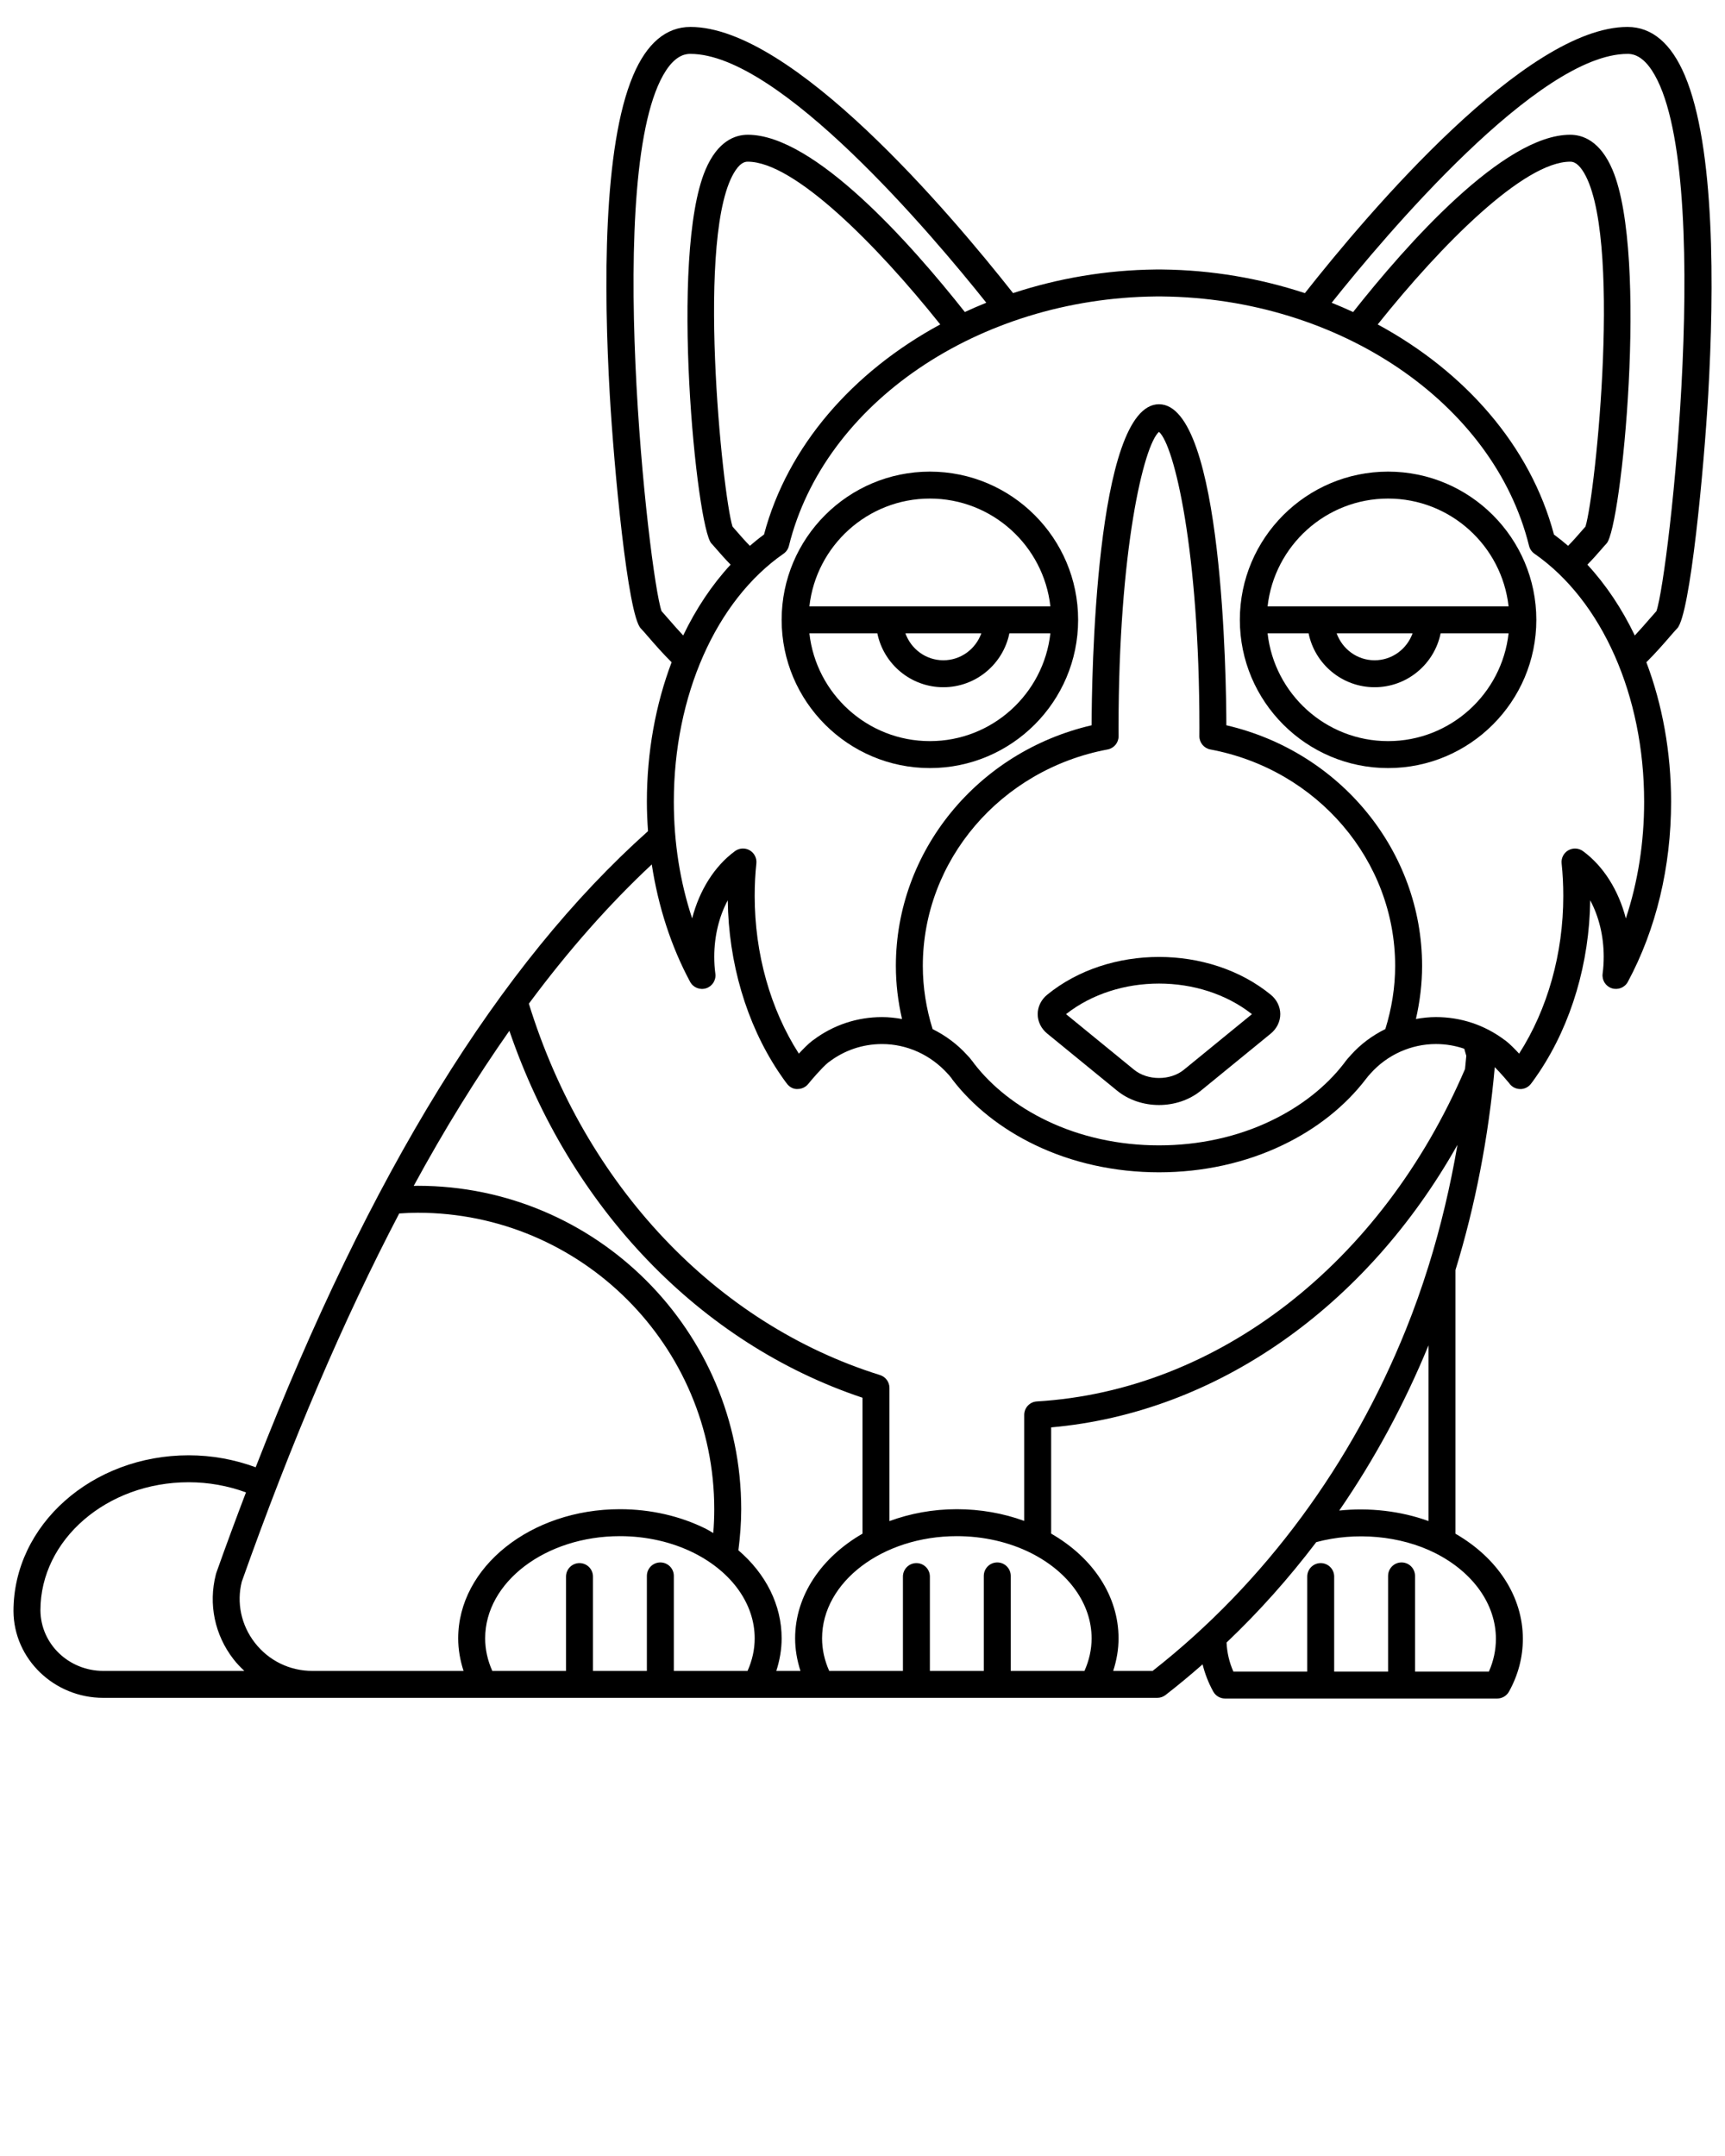 <svg xmlns="http://www.w3.org/2000/svg" xmlns:xlink="http://www.w3.org/1999/xlink" version="1.1" x="0px" y="0px" viewBox="0 0 128 160" style="enable-background:new 0 0 128 128;" xml:space="preserve"><g><polygon points="94.293,73.818 94.294,73.818 94.294,73.818  "/><path d="M82.885,80.935c0.874,0.713,1.994,1.07,3.115,1.07s2.241-0.356,3.115-1.07l5.179-4.231C94.742,76.337,95,75.811,95,75.261   c0-0.55-0.258-1.076-0.706-1.442c-4.574-3.737-12.015-3.736-16.587,0C77.258,74.185,77,74.71,77,75.261s0.258,1.076,0.706,1.442   L82.885,80.935z M92.897,75.262l-5.048,4.124c-1.001,0.819-2.695,0.819-3.698,0l-5.048-4.124   C82.945,72.235,89.056,72.235,92.897,75.262z"/><path d="M69,35c-6.065,0-11,4.935-11,11s4.935,11,11,11s11-4.935,11-11S75.065,35,69,35z M69,37c4.624,0,8.441,3.507,8.941,8   H60.059C60.559,40.507,64.376,37,69,37z M72.816,47c-0.414,1.161-1.514,2-2.816,2s-2.402-0.839-2.816-2H72.816z M69,55   c-4.624,0-8.441-3.507-8.941-8h5.042c0.465,2.279,2.484,4,4.899,4s4.434-1.721,4.899-4h3.042C77.441,51.493,73.624,55,69,55z"/><path d="M125.021,5.604C124.009,3.212,122.577,2,120.764,2c-7.549,0-19.225,13.772-23.938,19.754   C93.51,20.664,89.937,20.037,86.23,20h-0.47c-3.703,0.037-7.273,0.663-10.587,1.752C70.459,15.77,58.785,2,51.236,2   c-1.812,0-3.245,1.212-4.257,3.604c-2.247,5.308-2.182,15.818-1.731,23.7c0.307,5.369,1.328,16.327,2.298,17.328   c0.148,0.153,0.342,0.379,0.577,0.65c0.447,0.518,1.034,1.19,1.712,1.866C48.65,52.281,48,55.812,48,59.5   c0,0.733,0.034,1.459,0.085,2.181c-11.048,9.869-20.609,25.371-29.113,47.208C17.398,108.31,15.733,108,14,108   c-7.168,0-13,5.159-13,11.567C1.023,123.114,4.013,126,7.665,126h15.507h1.058h61.643c0.222,0,0.437-0.074,0.612-0.209   c0.939-0.727,1.853-1.491,2.751-2.277c0.171,0.693,0.431,1.369,0.791,2.02c0.176,0.318,0.511,0.516,0.875,0.516h20.196   c0.364,0,0.699-0.198,0.875-0.516c0.681-1.231,1.027-2.548,1.027-3.913c0-3.127-1.866-5.992-5-7.801v-19.57   c1.471-4.782,2.458-9.89,2.915-15.055c0.443,0.445,0.957,1.051,1.065,1.183c0.174,0.259,0.459,0.422,0.771,0.44   c0.309,0.025,0.614-0.109,0.817-0.346c0.118-0.137,0.556-0.763,0.675-0.95c2.369-3.575,3.697-8.078,3.754-12.71   C118.638,68.002,119,69.462,119,71c0,0.434-0.026,0.846-0.081,1.259c-0.063,0.479,0.224,0.935,0.684,1.083   c0.458,0.147,0.959-0.053,1.188-0.478C122.89,68.958,124,64.336,124,59.5c0-3.688-0.65-7.219-1.835-10.353   c0.678-0.676,1.265-1.348,1.712-1.866c0.235-0.271,0.429-0.498,0.577-0.65c0.971-1.001,1.992-11.959,2.299-17.328   C127.203,21.421,127.268,10.911,125.021,5.604z M49.636,45.974c-0.213-0.247-0.397-0.459-0.548-0.623   c-0.923-2.608-4.356-32.97,0.335-40.124C50.228,4,50.987,4,51.236,4c6.612,0,17.953,13.449,21.951,18.466   c-0.54,0.216-1.07,0.447-1.593,0.689C67.622,18.128,60.437,10,55.49,10c-0.931,0-2.231,0.452-3.143,2.602   c-2.696,6.361-0.657,26.593,0.444,27.731c0.096,0.099,0.222,0.246,0.374,0.421c0.269,0.311,0.632,0.725,1.048,1.149   c-1.384,1.498-2.567,3.274-3.519,5.256C50.293,46.729,49.931,46.315,49.636,45.974z M55.643,40.507   c-0.37-0.376-0.701-0.755-0.965-1.06c-0.123-0.142-0.231-0.267-0.324-0.37c-0.737-2.337-2.8-22.022,0.242-26.46   C55.018,12,55.361,12,55.49,12c3.433,0,9.539,6.136,14.279,12.076c-6.484,3.511-11.336,9.031-13.077,15.592   C56.332,39.931,55.984,40.212,55.643,40.507z M48.363,64.151c0.48,3.125,1.433,6.083,2.846,8.713   c0.229,0.425,0.728,0.625,1.188,0.478c0.46-0.148,0.748-0.604,0.684-1.083C53.026,71.846,53,71.434,53,71   c0-1.538,0.362-2.998,1.002-4.188c0.057,4.633,1.385,9.135,3.744,12.695c0.129,0.203,0.568,0.828,0.686,0.965   c0.195,0.226,0.473,0.373,0.783,0.343c0.298-0.006,0.582-0.15,0.767-0.384c0.177-0.224,1.001-1.193,1.465-1.574   c0.021-0.014,0.041-0.028,0.061-0.042c1.143-0.873,2.507-1.334,3.943-1.334c1.839,0,3.605,0.793,4.883,2.217   c0.062,0.062,0.119,0.124,0.169,0.192c0.012,0.017,0.077,0.093,0.09,0.109c0.022,0.038,0.046,0.075,0.073,0.11   c1.519,1.985,3.643,3.667,6.14,4.863C79.558,86.298,82.737,87,86,87s6.442-0.702,9.191-2.028c2.5-1.197,4.625-2.879,6.185-4.924   c0.056-0.079,0.222-0.279,0.329-0.391c1.24-1.384,3.006-2.177,4.845-2.177c0.726,0,1.432,0.119,2.102,0.349   c0.05,0.176,0.102,0.351,0.151,0.528c-0.02,0.229-0.043,0.459-0.066,0.688l-0.029,0.291c-6.184,14.419-18.344,23.866-31.767,24.666   C76.412,104.033,76,104.471,76,105v7.869c-1.56-0.568-3.261-0.869-5-0.869c-1.786,0-3.476,0.322-5,0.883V103   c0-0.438-0.284-0.824-0.702-0.955c-12.191-3.805-21.894-14.091-26.055-27.561C42.167,70.539,45.205,67.104,48.363,64.151z    M68.476,71.682c0-7.82,5.767-14.575,13.711-16.063c0.475-0.089,0.818-0.504,0.816-0.987L83,54c0-13.185,1.875-20.98,3-21.951   c1.125,0.971,3,8.766,3,21.951l-0.003,0.632c-0.002,0.483,0.341,0.898,0.816,0.987c7.945,1.488,13.711,8.243,13.711,16.063   c0,1.581-0.252,3.155-0.728,4.687c-0.957,0.472-1.827,1.113-2.544,1.913c-0.088,0.087-0.375,0.416-0.523,0.63   c-1.327,1.727-3.194,3.198-5.405,4.256C91.842,84.367,88.963,85,86,85s-5.842-0.633-8.328-1.832   c-2.201-1.054-4.064-2.519-5.39-4.239c-0.057-0.087-0.121-0.168-0.164-0.218c-0.11-0.151-0.233-0.291-0.333-0.389   c-0.735-0.82-1.618-1.472-2.583-1.95C68.726,74.839,68.476,73.264,68.476,71.682z M80.471,124H75v-7.05c0-0.552-0.448-1-1-1   s-1,0.448-1,1V124h-4v-7c0-0.552-0.448-1-1-1s-1,0.448-1,1v7h-5.471c-0.345-0.775-0.529-1.583-0.529-2.415   c0-4.182,4.486-7.585,10-7.585c1.964,0,3.867,0.434,5.501,1.252c2.817,1.42,4.499,3.788,4.499,6.333   C81,122.417,80.816,123.225,80.471,124z M49,115.95c-0.552,0-1,0.448-1,1V124h-4v-7c0-0.552-0.448-1-1-1s-1,0.448-1,1v7h-5.471   c-0.345-0.775-0.529-1.583-0.529-2.415c0-4.182,4.486-7.585,10-7.585c1.964,0,3.867,0.434,5.501,1.252   c2.817,1.42,4.499,3.788,4.499,6.333c0,0.832-0.184,1.64-0.529,2.415H50v-7.05C50,116.398,49.552,115.95,49,115.95z    M54.791,115.049C54.919,114.04,55,113.02,55,112c0-13.233-10.766-24-24-24c-0.098,0-0.202,0.006-0.302,0.007   c2.291-4.214,4.658-8.034,7.099-11.511C42.298,89.641,51.94,99.701,64,103.728v10.088c-3.022,1.742-5,4.572-5,7.769   c0,0.827,0.143,1.632,0.396,2.415h-1.792c0.253-0.783,0.396-1.588,0.396-2.415C58,119.114,56.835,116.801,54.791,115.049z    M7.665,124c-2.557,0-4.649-1.995-4.665-4.5c0-5.238,4.935-9.5,11-9.5c1.485,0,2.908,0.263,4.252,0.752   c-0.739,1.942-1.472,3.915-2.195,5.955c-0.01,0.028-0.032,0.106-0.04,0.135c-0.564,2.198-0.087,4.492,1.311,6.293   c0.244,0.315,0.517,0.598,0.801,0.865H7.665z M23.172,124c-1.679,0-3.233-0.762-4.264-2.09c-1.015-1.31-1.363-2.975-0.966-4.534   c3.685-10.395,7.568-19.466,11.681-27.323C30.102,90.021,30.563,90,31,90c12.131,0,22,9.869,22,22c0,0.59-0.026,1.181-0.073,1.77   c-0.177-0.1-0.342-0.211-0.527-0.305C50.487,112.507,48.274,112,46,112c-6.617,0-12,4.3-12,9.585c0,0.827,0.143,1.632,0.396,2.415   H24.23H23.172z M85.529,124h-2.926c0.253-0.783,0.396-1.588,0.396-2.415c0-3.116-1.866-5.97-5-7.773v-7.884   c12.24-1.079,23.363-8.911,30.15-20.971c-0.529,3.074-1.24,6.088-2.141,8.973H106v0.027c-0.506,1.618-1.067,3.197-1.683,4.724   c-2.007,4.977-4.606,9.646-7.724,13.876C93.388,116.907,89.667,120.755,85.529,124z M99.375,112.101   c2.619-3.802,4.84-7.918,6.625-12.263v13.042C103.935,112.133,101.616,111.865,99.375,112.101z M111,121.621   c0,0.836-0.175,1.651-0.52,2.429H105v-7.1c0-0.552-0.448-1-1-1s-1,0.448-1,1v7.1h-4V117c0-0.552-0.448-1-1-1s-1,0.448-1,1v7.05   h-5.48c-0.307-0.693-0.471-1.415-0.506-2.154c2.398-2.277,4.621-4.771,6.656-7.452c2.901-0.783,6.243-0.488,8.83,0.814   C109.317,116.684,111,119.063,111,121.621z M120.642,68.157c-0.539-2.083-1.659-3.881-3.181-4.994   c-0.319-0.233-0.747-0.256-1.09-0.059c-0.343,0.198-0.537,0.58-0.494,0.974C115.959,64.849,116,65.641,116,66.5   c0,4.25-1.159,8.385-3.277,11.692c-0.331-0.358-0.694-0.724-0.991-0.954c-0.027-0.021-0.056-0.041-0.085-0.059   c-1.482-1.113-3.243-1.7-5.098-1.7c-0.501,0-0.996,0.055-1.483,0.142c0.296-1.298,0.457-2.616,0.457-3.94   c0-8.51-6.059-15.894-14.524-17.857C90.992,50.667,90.76,30,86,30s-4.992,20.667-5,23.825c-8.465,1.964-14.524,9.348-14.524,17.857   c0,1.324,0.159,2.642,0.456,3.94c-0.487-0.087-0.98-0.142-1.481-0.142c-1.854,0-3.615,0.587-5.098,1.7   c-0.029,0.018-0.058,0.038-0.085,0.059c-0.296,0.229-0.66,0.596-0.991,0.954C57.162,74.896,56,70.756,56,66.5   c0-0.859,0.041-1.651,0.124-2.423c0.042-0.394-0.151-0.775-0.494-0.974c-0.343-0.198-0.771-0.175-1.09,0.059   c-1.522,1.113-2.643,2.911-3.181,4.994C50.464,65.461,50,62.529,50,59.5c0-7.866,3.119-14.919,8.141-18.409   c0.2-0.139,0.342-0.346,0.4-0.582C61.152,29.917,72.608,22.132,85.77,22h0.45c13.172,0.132,24.628,7.917,27.24,18.509   c0.058,0.236,0.2,0.443,0.4,0.582C118.881,44.581,122,51.634,122,59.5C122,62.529,121.536,65.461,120.642,68.157z M117.322,39.447   c-0.264,0.305-0.595,0.684-0.965,1.06c-0.341-0.294-0.69-0.576-1.049-0.839c-1.741-6.56-6.592-12.08-13.078-15.591   C106.971,18.136,113.076,12,116.51,12c0.129,0,0.472,0,0.895,0.616c3.042,4.438,0.979,24.124,0.242,26.46   C117.553,39.18,117.444,39.305,117.322,39.447z M122.912,45.352c-0.151,0.164-0.335,0.376-0.548,0.623   c-0.295,0.341-0.656,0.755-1.057,1.185c-0.952-1.982-2.135-3.758-3.519-5.256c0.416-0.424,0.779-0.838,1.048-1.149   c0.152-0.176,0.278-0.322,0.374-0.422c1.101-1.137,3.139-21.37,0.443-27.73C118.741,10.452,117.44,10,116.51,10   c-4.947,0-12.133,8.129-16.104,13.156c-0.523-0.241-1.053-0.472-1.593-0.688C102.81,17.451,114.152,4,120.764,4   c0.249,0,1.008,0,1.813,1.228C127.268,12.381,123.835,42.743,122.912,45.352z"/><path d="M103,35c-6.065,0-11,4.935-11,11s4.935,11,11,11s11-4.935,11-11S109.065,35,103,35z M103,37c4.624,0,8.441,3.507,8.941,8   H94.059C94.559,40.507,98.376,37,103,37z M104.816,47c-0.414,1.161-1.514,2-2.816,2s-2.402-0.839-2.816-2H104.816z M103,55   c-4.624,0-8.441-3.507-8.941-8h3.042c0.465,2.279,2.484,4,4.899,4s4.434-1.721,4.899-4h5.042C111.441,51.493,107.624,55,103,55z"/></g></svg>